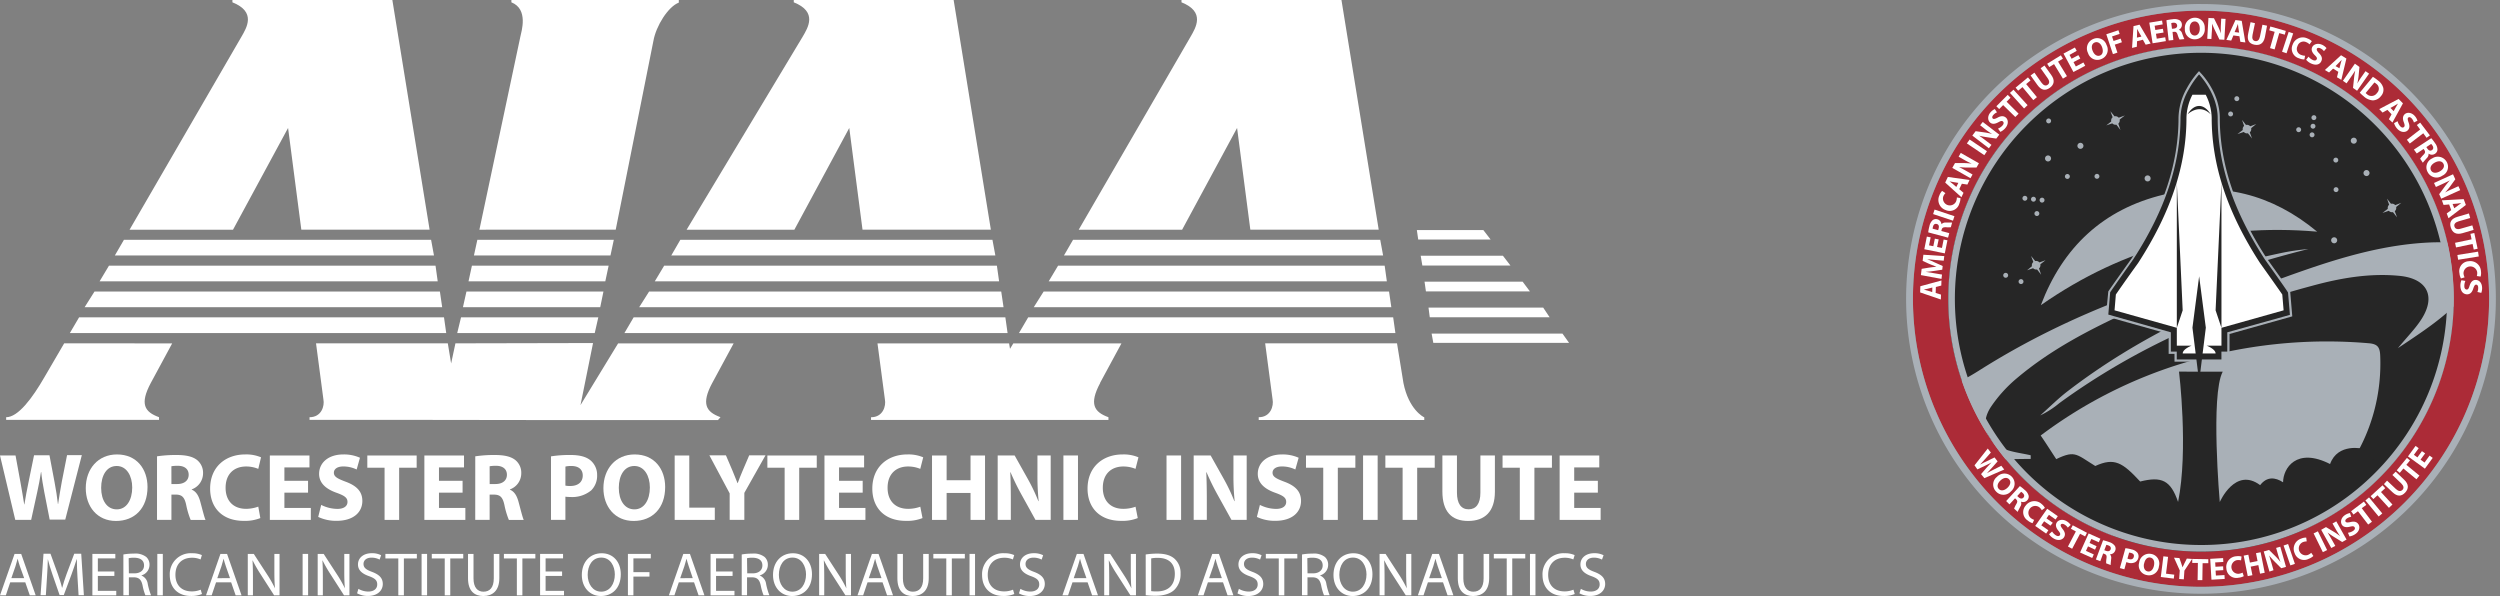 <svg id="Layer_1" data-name="Layer 1" xmlns="http://www.w3.org/2000/svg" xmlns:xlink="http://www.w3.org/1999/xlink" viewBox="0 0 755 180"><rect x="0" y="0" width="755" height="180" fill="#808080" stroke="none"/><defs><style>.cls-1{fill:none;}.cls-2{clip-path:url(#clip-path);}.cls-3{fill:#fff;}.cls-4{clip-path:url(#clip-path-3);}.cls-5{clip-path:url(#clip-path-4);}.cls-6{fill:#262626;}.cls-7{fill:#a9b0b7;}.cls-8{fill:#ac2b37;}</style><clipPath id="clip-path"><rect class="cls-1" width="484.77" height="180"/></clipPath><clipPath id="clip-path-3"><rect class="cls-1" x="574.92" y="0.08" width="180.17" height="179.83"/></clipPath><clipPath id="clip-path-4"><rect class="cls-1" x="573.63" y="-0.81" width="182.15" height="182.15"/></clipPath></defs><title>AIAA_Logo_RGB_H_Color_W-Logo</title><g id="AIAA_Logo_CLR"><g class="cls-2"><polygon class="cls-3" points="450.17 72.34 447.97 69.48 427.89 69.48 428.3 72.34 450.17 72.34"/><polygon class="cls-3" points="456.16 80.2 453.89 77.24 429.05 77.24 429.55 80.2 456.16 80.2"/><polygon class="cls-3" points="462.04 88.01 459.83 85.06 430.21 85.06 430.63 88.01 462.04 88.01"/><polygon class="cls-3" points="467.99 95.82 466.05 92.9 431.41 92.9 431.79 95.82 467.99 95.82"/><polygon class="cls-3" points="473.86 103.55 471.87 100.75 432.35 100.75 432.86 103.55 473.86 103.55"/><g class="cls-2"><path class="cls-3" d="M421.9,103.68l1.94,12c1.59,7.94,6,10.27,6.29,10.35v.8h-50V126c3.59,0,4.58-3.39,4.19-5.38l-2.24-16.93Z"/><path class="cls-3" d="M325.77,69.37l33.74-58.21c1.6-2.79,4.6-7.55-2.7-10.46V0h48.31l11.25,69.36H377.6l-4-30.72L357,69.37Z"/><polygon class="cls-3" points="417.7 77.16 416.83 72.42 324.06 72.42 321.31 77.16 417.7 77.16"/><polygon class="cls-3" points="418.83 84.97 418.17 80.23 319.54 80.23 316.7 84.97 418.83 84.97"/><polygon class="cls-3" points="420.18 92.78 419.49 88.04 315.18 88.04 312.19 92.78 420.18 92.78"/><polygon class="cls-3" points="421.41 100.59 420.74 95.84 310.51 95.84 307.72 100.59 421.41 100.59"/><path class="cls-3" d="M144.78,69.37l12.35-58.21c.35-1.71,2.53-8.38-2.69-10.46V0H205V.79c-3.19,1.19-6.87,7-7.67,11.56l-11.38,57Z"/><polygon class="cls-3" points="184.36 77.16 185.37 72.42 144.16 72.42 143.13 77.16 184.36 77.16"/><polygon class="cls-3" points="182.8 84.97 183.81 80.23 142.52 80.23 141.49 84.97 182.8 84.97"/><polygon class="cls-3" points="181.27 92.78 182.24 88.04 140.87 88.04 139.81 92.78 181.27 92.78"/><polygon class="cls-3" points="179.61 100.59 180.69 95.84 139.23 95.84 138.08 100.59 179.61 100.59"/><path class="cls-3" d="M332.22,115.64l6.46-11.94-32.66,0-1,1.65-.27-1.65H265l2.24,16.93c.39,2-.59,5.38-4.19,5.38v.8h71.7V126c-4.38-1.59-5.88-4-2.49-10.35"/><path class="cls-3" d="M207.36,69.37l35-58.21C244,8.37,247,3.61,239.72.7V0H288l11.24,69.36H260.48l-4-30.72L239.9,69.37Z"/><polygon class="cls-3" points="300.6 77.16 299.72 72.42 205.46 72.42 202.72 77.16 300.6 77.16"/><polygon class="cls-3" points="301.73 84.97 301.06 80.23 200.58 80.23 197.74 84.97 301.73 84.97"/><polygon class="cls-3" points="303.07 92.78 302.37 88.04 196.03 88.04 193.03 92.78 303.07 92.78"/><polygon class="cls-3" points="304.29 100.59 303.62 95.84 191.36 95.84 188.57 100.59 304.29 100.59"/><path class="cls-3" d="M215.11,115.64l6.45-11.94-34.89,0-11.36,18.64,3.79-18.74-41.56.09-1.3,6.08-1-6.08H95.44l2.23,16.93c.4,2-.59,5.38-4.19,5.38v.8h30.26l48.73.07h44.35l.77-.88c-4.38-1.59-5.87-4-2.49-10.35"/><path class="cls-3" d="M52,103.7l-6.45,11.94c-3.4,6.37-1.9,8.77,2.48,10.35v.8H1.86V126c3.59,0,7.87-5.67,11.65-12.25l5.87-10.06Z"/><path class="cls-3" d="M39.13,69.37,72.88,11.16C74.49,8.37,77.47,3.61,70.19.7V0h48.3l11.25,69.36H91l-4-30.72L70.37,69.37Z"/><polygon class="cls-3" points="131.06 77.16 130.19 72.42 37.43 72.42 34.68 77.16 131.06 77.16"/><polygon class="cls-3" points="132.19 84.97 131.53 80.23 32.91 80.23 30.07 84.97 132.19 84.97"/><polygon class="cls-3" points="133.54 92.78 132.85 88.04 28.54 88.04 25.55 92.78 133.54 92.78"/><polygon class="cls-3" points="134.76 100.59 134.09 95.84 23.88 95.84 21.09 100.59 134.76 100.59"/><path class="cls-3" d="M4.61,157,0,137.55H4.69l1.47,8c.43,2.31.83,4.82,1.15,6.78h.06c.32-2.11.78-4.44,1.27-6.84l1.64-8h4.66l1.55,8.2c.43,2.28.75,4.36,1,6.52h.06c.29-2.17.72-4.45,1.12-6.76l1.58-8h4.46l-5,19.46H15l-1.64-8.37c-.37-2-.69-3.78-.92-6h-.06c-.35,2.19-.66,4-1.12,6L9.41,157Z"/><path class="cls-3" d="M44.55,147.08c0,6.38-3.86,10.25-9.53,10.25s-9.12-4.36-9.12-9.9c0-5.83,3.71-10.19,9.44-10.19,6,0,9.21,4.47,9.21,9.84m-14,.26c0,3.81,1.78,6.49,4.72,6.49s4.66-2.83,4.66-6.61c0-3.49-1.67-6.49-4.69-6.49s-4.69,2.83-4.69,6.61"/><path class="cls-3" d="M47.42,137.81a38.42,38.42,0,0,1,5.84-.4c2.88,0,4.89.43,6.27,1.53A4.94,4.94,0,0,1,61.32,143a5.16,5.16,0,0,1-3.42,4.79v.09c1.35.55,2.1,1.85,2.59,3.64.6,2.19,1.21,4.73,1.58,5.49H57.58a24.5,24.5,0,0,1-1.35-4.53c-.52-2.42-1.35-3.09-3.14-3.12H51.77V157H47.42Zm4.35,8.37h1.73c2.19,0,3.48-1.1,3.48-2.8s-1.21-2.69-3.22-2.71a11,11,0,0,0-2,.14Z"/><path class="cls-3" d="M78.62,156.46a12.49,12.49,0,0,1-5,.84c-6.71,0-10.16-4.19-10.16-9.73,0-6.64,4.72-10.33,10.59-10.33a11.4,11.4,0,0,1,4.78.87L78,141.6a9.47,9.47,0,0,0-3.68-.72c-3.48,0-6.19,2.11-6.19,6.44,0,3.9,2.3,6.35,6.22,6.35A11,11,0,0,0,78,153Z"/><polygon class="cls-3" points="93.03 148.78 85.89 148.78 85.89 153.4 93.87 153.4 93.87 157.01 81.49 157.01 81.49 137.56 93.46 137.56 93.46 141.16 85.89 141.16 85.89 145.2 93.03 145.2 93.03 148.78"/><path class="cls-3" d="M97,152.48a11.16,11.16,0,0,0,4.86,1.21c2,0,3.08-.84,3.08-2.11s-.92-1.9-3.25-2.74c-3.22-1.13-5.32-2.92-5.32-5.74,0-3.32,2.76-5.86,7.34-5.86a11.83,11.83,0,0,1,5,1l-1,3.55a9.19,9.19,0,0,0-4.06-.92c-1.9,0-2.82.87-2.82,1.88,0,1.24,1.09,1.79,3.6,2.74,3.42,1.27,5,3.06,5,5.8,0,3.26-2.5,6-7.83,6a12.65,12.65,0,0,1-5.5-1.18Z"/><polygon class="cls-3" points="116.14 141.25 110.93 141.25 110.93 137.56 125.83 137.56 125.83 141.25 120.54 141.25 120.54 157.01 116.14 157.01 116.14 141.25"/><polygon class="cls-3" points="139.7 148.78 132.57 148.78 132.57 153.4 140.54 153.4 140.54 157.01 128.16 157.01 128.16 137.56 140.13 137.56 140.13 141.16 132.57 141.16 132.57 145.2 139.7 145.2 139.7 148.78"/><path class="cls-3" d="M143.53,137.81a38.42,38.42,0,0,1,5.84-.4c2.88,0,4.89.43,6.27,1.53a4.94,4.94,0,0,1,1.78,4.07A5.16,5.16,0,0,1,154,147.8v.09c1.35.55,2.1,1.85,2.59,3.64.6,2.19,1.21,4.73,1.58,5.49h-4.49a24.5,24.5,0,0,1-1.35-4.53c-.52-2.42-1.35-3.09-3.14-3.12h-1.32V157h-4.35Zm4.35,8.37h1.73c2.19,0,3.48-1.1,3.48-2.8s-1.21-2.69-3.22-2.71a11,11,0,0,0-2,.14Z"/><path class="cls-3" d="M166.4,137.82a35.77,35.77,0,0,1,5.93-.41c2.71,0,4.63.52,5.93,1.56a5.69,5.69,0,0,1,2.07,4.5,6.22,6.22,0,0,1-1.78,4.62,9,9,0,0,1-6.3,2,11,11,0,0,1-1.5-.09v7H166.4Zm4.35,8.83a6.65,6.65,0,0,0,1.47.12c2.33,0,3.77-1.18,3.77-3.18,0-1.79-1.24-2.86-3.42-2.86a7.42,7.42,0,0,0-1.81.17Z"/><path class="cls-3" d="M200.88,147.08c0,6.38-3.86,10.25-9.53,10.25s-9.12-4.36-9.12-9.9c0-5.83,3.71-10.19,9.44-10.19,6,0,9.21,4.47,9.21,9.84m-14,.26c0,3.81,1.78,6.49,4.72,6.49s4.66-2.83,4.66-6.61c0-3.49-1.67-6.49-4.69-6.49s-4.69,2.83-4.69,6.61"/><polygon class="cls-3" points="203.75 137.56 208.16 137.56 208.16 153.31 215.87 153.31 215.87 157.01 203.75 157.01 203.75 137.56"/><path class="cls-3" d="M220.36,157v-8l-6.13-11.49h5l2,4.68c.6,1.41,1,2.45,1.5,3.72h.06c.43-1.21.89-2.34,1.47-3.72l2-4.68h4.92l-6.39,11.34V157Z"/><polygon class="cls-3" points="236.96 141.25 231.75 141.25 231.75 137.56 246.66 137.56 246.66 141.25 241.36 141.25 241.36 157.01 236.96 157.01 236.96 141.25"/><polygon class="cls-3" points="260.53 148.78 253.39 148.78 253.39 153.4 261.36 153.4 261.36 157.01 248.99 157.01 248.99 137.56 260.96 137.56 260.96 141.16 253.39 141.16 253.39 145.2 260.53 145.2 260.53 148.78"/><path class="cls-3" d="M278.6,156.46a12.48,12.48,0,0,1-5,.84c-6.71,0-10.16-4.19-10.16-9.73,0-6.64,4.72-10.33,10.59-10.33a11.41,11.41,0,0,1,4.78.87l-.89,3.49a9.48,9.48,0,0,0-3.68-.72c-3.48,0-6.19,2.11-6.19,6.44,0,3.9,2.3,6.35,6.22,6.35a11,11,0,0,0,3.66-.64Z"/><polygon class="cls-3" points="285.88 137.56 285.88 145.03 293.1 145.03 293.1 137.56 297.48 137.56 297.48 157.01 293.1 157.01 293.1 148.87 285.88 148.87 285.88 157.01 281.47 157.01 281.47 137.56 285.88 137.56"/><path class="cls-3" d="M301.3,157V137.55h5.12l4,7.13a56.31,56.31,0,0,1,3.17,6.67h.09a72.49,72.49,0,0,1-.37-8.11v-5.69h4V157h-4.6l-4.15-7.5a72.23,72.23,0,0,1-3.37-6.87l-.09,0c.12,2.57.17,5.31.17,8.49V157Z"/><rect class="cls-3" x="321.15" y="137.55" width="4.4" height="19.46"/><path class="cls-3" d="M343.6,156.46a12.48,12.48,0,0,1-5,.84c-6.71,0-10.16-4.19-10.16-9.73,0-6.64,4.72-10.33,10.59-10.33a11.41,11.41,0,0,1,4.78.87l-.89,3.49a9.48,9.48,0,0,0-3.68-.72c-3.48,0-6.19,2.11-6.19,6.44,0,3.9,2.3,6.35,6.22,6.35a11,11,0,0,0,3.66-.64Z"/><rect class="cls-3" x="352.29" y="137.55" width="4.4" height="19.46"/><path class="cls-3" d="M360.49,157V137.55h5.12l4,7.13a56.31,56.31,0,0,1,3.17,6.67h.09a72.49,72.49,0,0,1-.37-8.11v-5.69h4V157h-4.6l-4.15-7.5a72.23,72.23,0,0,1-3.37-6.87l-.09,0c.12,2.57.17,5.31.17,8.49V157Z"/><path class="cls-3" d="M380.49,152.48a11.16,11.16,0,0,0,4.86,1.21c2,0,3.08-.84,3.08-2.11s-.92-1.9-3.25-2.74c-3.22-1.13-5.33-2.92-5.33-5.74,0-3.32,2.76-5.86,7.34-5.86a11.83,11.83,0,0,1,5,1l-1,3.55a9.2,9.2,0,0,0-4.06-.92c-1.9,0-2.82.87-2.82,1.88,0,1.24,1.09,1.79,3.6,2.74,3.43,1.27,5,3.06,5,5.8,0,3.26-2.5,6-7.83,6a12.65,12.65,0,0,1-5.5-1.18Z"/><polygon class="cls-3" points="399.62 141.25 394.41 141.25 394.41 137.56 409.32 137.56 409.32 141.25 404.02 141.25 404.02 157.01 399.62 157.01 399.62 141.25"/><rect class="cls-3" x="411.65" y="137.55" width="4.4" height="19.46"/><polygon class="cls-3" points="423.59 141.25 418.38 141.25 418.38 137.56 433.29 137.56 433.29 141.25 427.99 141.25 427.99 157.01 423.59 157.01 423.59 141.25"/><path class="cls-3" d="M440,137.56v11.2c0,3.35,1.27,5.05,3.51,5.05s3.57-1.62,3.57-5.05v-11.2h4.38v10.91c0,6-3,8.86-8.09,8.86-4.89,0-7.77-2.71-7.77-8.92V137.56Z"/><polygon class="cls-3" points="458.98 141.25 453.77 141.25 453.77 137.56 468.68 137.56 468.68 141.25 463.39 141.25 463.39 157.01 458.98 157.01 458.98 141.25"/><polygon class="cls-3" points="482.55 148.78 475.41 148.78 475.41 153.4 483.39 153.4 483.39 157.01 471.01 157.01 471.01 137.56 482.98 137.56 482.98 141.16 475.41 141.16 475.41 145.2 482.55 145.2 482.55 148.78"/><path class="cls-3" d="M3.09,175.86,1.76,179.8H0L4.4,167.28h2l4.38,12.52H9l-1.37-3.94ZM7.3,174.6,6,171c-.29-.82-.48-1.56-.67-2.28h0c-.19.74-.4,1.5-.65,2.27L3.43,174.6Z"/><path class="cls-3" d="M23.4,174.3c-.09-1.75-.21-3.84-.19-5.4h-.06c-.44,1.47-1,3-1.62,4.75l-2.27,6.07H18l-2.08-6c-.61-1.76-1.12-3.38-1.48-4.87h0c0,1.56-.13,3.66-.25,5.53l-.34,5.37H12.25l.89-12.52h2.11l2.19,6.05c.53,1.54,1,2.92,1.29,4.22h.06c.32-1.26.78-2.64,1.35-4.22l2.28-6.05h2.11l.8,12.52H23.73Z"/><polygon class="cls-3" points="34.54 173.93 29.55 173.93 29.55 178.44 35.11 178.44 35.11 179.8 27.9 179.8 27.9 167.28 34.83 167.28 34.83 168.63 29.55 168.63 29.55 172.59 34.54 172.59 34.54 173.93"/><path class="cls-3" d="M37.26,167.45a17.61,17.61,0,0,1,3.18-.26,5.34,5.34,0,0,1,3.71,1,3.08,3.08,0,0,1,1,2.38,3.3,3.3,0,0,1-2.42,3.19v.06a3.13,3.13,0,0,1,1.89,2.52,19.51,19.51,0,0,0,1,3.44H43.91a15.9,15.9,0,0,1-.86-3c-.38-1.73-1.07-2.38-2.57-2.43H38.92v5.42H37.26Zm1.66,5.7h1.69c1.77,0,2.89-.95,2.89-2.38,0-1.62-1.2-2.32-3-2.34a6.94,6.94,0,0,0-1.64.15Z"/><rect class="cls-3" x="47.51" y="167.28" width="1.66" height="12.52"/><path class="cls-3" d="M61,179.39a8.41,8.41,0,0,1-3.39.59c-3.62,0-6.34-2.23-6.34-6.33a6.31,6.31,0,0,1,6.7-6.57,7,7,0,0,1,3,.56l-.4,1.32a6.16,6.16,0,0,0-2.59-.52c-3,0-5,1.88-5,5.16,0,3.06,1.81,5,4.93,5a6.79,6.79,0,0,0,2.7-.52Z"/><path class="cls-3" d="M65.25,175.86l-1.33,3.94H62.21l4.36-12.52h2l4.38,12.52H71.17l-1.37-3.94Zm4.21-1.26L68.2,171c-.29-.82-.48-1.56-.67-2.28h0c-.19.74-.4,1.5-.65,2.27l-1.26,3.62Z"/><path class="cls-3" d="M74.83,179.8V167.28h1.81l4.11,6.33a35.32,35.32,0,0,1,2.3,4.07l0,0c-.15-1.67-.19-3.19-.19-5.15v-5.24h1.56V179.8H82.79l-4.07-6.35a39.48,39.48,0,0,1-2.4-4.18l-.06,0c.09,1.58.13,3.08.13,5.16v5.35Z"/><rect class="cls-3" x="91.39" y="167.28" width="1.66" height="12.52"/><path class="cls-3" d="M95.94,179.8V167.28h1.81l4.11,6.33a35.32,35.32,0,0,1,2.3,4.07l0,0c-.15-1.67-.19-3.19-.19-5.15v-5.24h1.56V179.8H103.9l-4.07-6.35a39.48,39.48,0,0,1-2.4-4.18l-.06,0c.09,1.58.13,3.08.13,5.16v5.35Z"/><path class="cls-3" d="M108.24,177.83a6,6,0,0,0,3,.82c1.69,0,2.68-.87,2.68-2.14s-.69-1.84-2.42-2.49c-2.09-.72-3.39-1.78-3.39-3.55,0-2,1.66-3.4,4.15-3.4a5.94,5.94,0,0,1,2.84.61l-.46,1.32a5.2,5.2,0,0,0-2.44-.59c-1.75,0-2.42,1-2.42,1.88,0,1.17.78,1.75,2.55,2.41,2.17.82,3.27,1.84,3.27,3.68s-1.47,3.6-4.49,3.6a6.76,6.76,0,0,1-3.27-.8Z"/><polygon class="cls-3" points="120.29 168.65 116.39 168.65 116.39 167.28 125.89 167.28 125.89 168.65 121.97 168.65 121.97 179.8 120.29 179.8 120.29 168.65"/><rect class="cls-3" x="127.32" y="167.28" width="1.66" height="12.52"/><polygon class="cls-3" points="134.31 168.65 130.4 168.65 130.4 167.28 139.9 167.28 139.9 168.65 135.98 168.65 135.98 179.8 134.31 179.8 134.31 168.65"/><path class="cls-3" d="M143,167.28v7.41c0,2.8,1.28,4,3,4,1.9,0,3.12-1.23,3.12-4v-7.41h1.68v7.3c0,3.84-2.07,5.42-4.85,5.42-2.63,0-4.61-1.47-4.61-5.35v-7.37Z"/><polygon class="cls-3" points="156.09 168.65 152.18 168.65 152.18 167.28 161.68 167.28 161.68 168.65 157.76 168.65 157.76 179.8 156.09 179.8 156.09 168.65"/><polygon class="cls-3" points="169.75 173.93 164.77 173.93 164.77 178.44 170.33 178.44 170.33 179.8 163.11 179.8 163.11 167.28 170.04 167.28 170.04 168.63 164.77 168.63 164.77 172.59 169.75 172.59 169.75 173.93"/><path class="cls-3" d="M187.48,173.41c0,4.31-2.68,6.59-6,6.59s-5.77-2.56-5.77-6.35c0-4,2.53-6.57,6-6.57s5.77,2.62,5.77,6.33m-10,.2c0,2.67,1.49,5.07,4.09,5.07s4.11-2.36,4.11-5.2c0-2.49-1.33-5.09-4.09-5.09s-4.11,2.47-4.11,5.22"/><polygon class="cls-3" points="189.63 167.28 196.54 167.28 196.54 168.63 191.29 168.63 191.29 172.79 196.14 172.79 196.14 174.13 191.29 174.13 191.29 179.79 189.63 179.79 189.63 167.28"/><path class="cls-3" d="M205,175.86l-1.33,3.94H202l4.36-12.52h2l4.38,12.52h-1.77l-1.37-3.94Zm4.21-1.26L208,171c-.29-.82-.48-1.56-.67-2.28h0c-.19.74-.4,1.5-.65,2.27l-1.26,3.62Z"/><polygon class="cls-3" points="221.24 173.93 216.25 173.93 216.25 178.44 221.81 178.44 221.81 179.8 214.59 179.8 214.59 167.28 221.52 167.28 221.52 168.63 216.25 168.63 216.25 172.59 221.24 172.59 221.24 173.93"/><path class="cls-3" d="M224,167.45a17.61,17.61,0,0,1,3.18-.26,5.34,5.34,0,0,1,3.71,1,3.08,3.08,0,0,1,1,2.38,3.3,3.3,0,0,1-2.42,3.19v.06a3.13,3.13,0,0,1,1.89,2.52,19.51,19.51,0,0,0,1,3.44H230.6a15.9,15.9,0,0,1-.86-3c-.38-1.73-1.07-2.38-2.57-2.43h-1.56v5.42H224Zm1.66,5.7h1.69c1.77,0,2.89-.95,2.89-2.38,0-1.62-1.2-2.32-3-2.34a6.94,6.94,0,0,0-1.64.15Z"/><path class="cls-3" d="M245.22,173.41c0,4.31-2.68,6.59-6,6.59s-5.77-2.56-5.77-6.35c0-4,2.53-6.57,6-6.57s5.77,2.62,5.77,6.33m-10,.2c0,2.67,1.49,5.07,4.09,5.07s4.11-2.36,4.11-5.2c0-2.49-1.33-5.09-4.09-5.09s-4.11,2.47-4.11,5.22"/><path class="cls-3" d="M247.38,179.8V167.28h1.81l4.11,6.33a35.15,35.15,0,0,1,2.3,4.07l0,0c-.15-1.67-.19-3.19-.19-5.15v-5.24H257V179.8h-1.67l-4.08-6.35a39.48,39.48,0,0,1-2.4-4.18l-.06,0c.09,1.58.13,3.08.13,5.16v5.35Z"/><path class="cls-3" d="M262,175.86l-1.33,3.94h-1.71l4.36-12.52h2l4.38,12.52H267.9l-1.37-3.94Zm4.21-1.26-1.26-3.6c-.29-.82-.48-1.56-.67-2.28h0c-.19.74-.4,1.5-.65,2.27l-1.26,3.62Z"/><path class="cls-3" d="M272.68,167.28v7.41c0,2.8,1.28,4,3,4,1.9,0,3.12-1.23,3.12-4v-7.41h1.68v7.3c0,3.84-2.08,5.42-4.86,5.42-2.63,0-4.61-1.47-4.61-5.35v-7.37Z"/><polygon class="cls-3" points="285.78 168.65 281.87 168.65 281.87 167.28 291.38 167.28 291.38 168.65 287.45 168.65 287.45 179.8 285.78 179.8 285.78 168.65"/><rect class="cls-3" x="292.8" y="167.28" width="1.66" height="12.52"/><path class="cls-3" d="M306.32,179.39a8.41,8.41,0,0,1-3.39.59c-3.62,0-6.34-2.23-6.34-6.33a6.31,6.31,0,0,1,6.7-6.57,7,7,0,0,1,3,.56l-.4,1.32a6.15,6.15,0,0,0-2.59-.52c-3,0-5,1.88-5,5.16,0,3.06,1.81,5,4.93,5a6.79,6.79,0,0,0,2.7-.52Z"/><path class="cls-3" d="M308.17,177.83a6,6,0,0,0,3,.82c1.69,0,2.68-.87,2.68-2.14s-.69-1.84-2.42-2.49c-2.09-.72-3.39-1.78-3.39-3.55,0-2,1.66-3.4,4.15-3.4a6,6,0,0,1,2.84.61l-.46,1.32a5.2,5.2,0,0,0-2.44-.59c-1.75,0-2.42,1-2.42,1.88,0,1.17.78,1.75,2.55,2.41,2.17.82,3.27,1.84,3.27,3.68S314,180,311,180a6.77,6.77,0,0,1-3.28-.8Z"/><path class="cls-3" d="M323.89,175.86l-1.33,3.94h-1.71l4.36-12.52h2l4.38,12.52h-1.77l-1.37-3.94Zm4.21-1.26-1.26-3.6c-.29-.82-.48-1.56-.67-2.28h0c-.19.74-.4,1.5-.65,2.27l-1.26,3.62Z"/><path class="cls-3" d="M333.47,179.8V167.28h1.81l4.11,6.33a35.3,35.3,0,0,1,2.3,4.07l0,0c-.15-1.67-.19-3.19-.19-5.15v-5.24h1.56V179.8h-1.67l-4.08-6.35a39.67,39.67,0,0,1-2.4-4.18l-.06,0c.09,1.58.13,3.08.13,5.16v5.35Z"/><path class="cls-3" d="M346,167.45a24.21,24.21,0,0,1,3.52-.26c2.38,0,4.07.54,5.2,1.56a5.7,5.7,0,0,1,1.81,4.49,6.53,6.53,0,0,1-1.85,4.87c-1.2,1.17-3.18,1.8-5.67,1.8a27.47,27.47,0,0,1-3-.15Zm1.66,11.07a10.75,10.75,0,0,0,1.68.09c3.54,0,5.46-1.93,5.46-5.31,0-3-1.69-4.83-5.2-4.83a9.57,9.57,0,0,0-1.94.17Z"/><path class="cls-3" d="M364.79,175.86l-1.33,3.94h-1.71l4.36-12.52h2l4.38,12.52h-1.77l-1.37-3.94ZM369,174.6l-1.26-3.6c-.29-.82-.48-1.56-.67-2.28h0c-.19.74-.4,1.5-.65,2.27l-1.26,3.62Z"/><path class="cls-3" d="M374.14,177.83a6,6,0,0,0,3,.82c1.69,0,2.68-.87,2.68-2.14s-.69-1.84-2.42-2.49c-2.09-.72-3.39-1.78-3.39-3.55,0-2,1.66-3.4,4.15-3.4a6,6,0,0,1,2.84.61l-.46,1.32a5.2,5.2,0,0,0-2.44-.59c-1.75,0-2.42,1-2.42,1.88,0,1.17.78,1.75,2.55,2.41,2.17.82,3.27,1.84,3.27,3.68S380,180,377,180a6.77,6.77,0,0,1-3.28-.8Z"/><polygon class="cls-3" points="386.19 168.65 382.28 168.65 382.28 167.28 391.79 167.28 391.79 168.65 387.86 168.65 387.86 179.8 386.19 179.8 386.19 168.65"/><path class="cls-3" d="M393.21,167.45a17.61,17.61,0,0,1,3.18-.26,5.34,5.34,0,0,1,3.71,1,3.09,3.09,0,0,1,1,2.38,3.3,3.3,0,0,1-2.42,3.19v.06a3.13,3.13,0,0,1,1.88,2.52,19.58,19.58,0,0,0,1,3.44h-1.71a16,16,0,0,1-.86-3c-.38-1.73-1.07-2.38-2.57-2.43h-1.56v5.42h-1.66Zm1.66,5.7h1.69c1.77,0,2.89-.95,2.89-2.38,0-1.62-1.2-2.32-3-2.34a6.94,6.94,0,0,0-1.64.15Z"/><path class="cls-3" d="M414.48,173.41c0,4.31-2.68,6.59-6,6.59s-5.77-2.56-5.77-6.35c0-4,2.53-6.57,6-6.57s5.77,2.62,5.77,6.33m-10,.2c0,2.67,1.48,5.07,4.09,5.07s4.11-2.36,4.11-5.2c0-2.49-1.33-5.09-4.09-5.09s-4.11,2.47-4.11,5.22"/><path class="cls-3" d="M416.63,179.8V167.28h1.81l4.11,6.33a35.3,35.3,0,0,1,2.3,4.07l0,0c-.15-1.67-.19-3.19-.19-5.15v-5.24h1.56V179.8h-1.67l-4.08-6.35a39.67,39.67,0,0,1-2.4-4.18l-.06,0c.09,1.58.13,3.08.13,5.16v5.35Z"/><path class="cls-3" d="M431.23,175.86l-1.33,3.94h-1.71l4.36-12.52h2l4.38,12.52h-1.77l-1.37-3.94Zm4.21-1.26-1.26-3.6c-.29-.82-.48-1.56-.67-2.28h0c-.19.74-.4,1.5-.65,2.27l-1.26,3.62Z"/><path class="cls-3" d="M441.93,167.28v7.41c0,2.8,1.28,4,3,4,1.9,0,3.12-1.23,3.12-4v-7.41h1.68v7.3c0,3.84-2.08,5.42-4.86,5.42-2.63,0-4.61-1.47-4.61-5.35v-7.37Z"/><polygon class="cls-3" points="455.03 168.65 451.13 168.65 451.13 167.28 460.63 167.28 460.63 168.65 456.7 168.65 456.7 179.8 455.03 179.8 455.03 168.65"/><rect class="cls-3" x="462.05" y="167.28" width="1.66" height="12.52"/><path class="cls-3" d="M475.57,179.39a8.41,8.41,0,0,1-3.39.59c-3.62,0-6.34-2.23-6.34-6.33a6.31,6.31,0,0,1,6.7-6.57,7,7,0,0,1,3,.56l-.4,1.32a6.15,6.15,0,0,0-2.59-.52c-3,0-5,1.88-5,5.16,0,3.06,1.81,5,4.93,5a6.79,6.79,0,0,0,2.7-.52Z"/><path class="cls-3" d="M477.42,177.83a6,6,0,0,0,3,.82c1.69,0,2.68-.87,2.68-2.14s-.69-1.84-2.42-2.49c-2.09-.72-3.39-1.78-3.39-3.55,0-2,1.66-3.4,4.15-3.4a6,6,0,0,1,2.84.61L483.8,169a5.2,5.2,0,0,0-2.44-.59c-1.75,0-2.42,1-2.42,1.88,0,1.17.78,1.75,2.55,2.41,2.17.82,3.27,1.84,3.27,3.68s-1.47,3.6-4.49,3.6a6.77,6.77,0,0,1-3.28-.8Z"/></g></g></g><g id="AIAA_Seal" data-name="AIAA Seal"><g class="cls-4"><g class="cls-5"><path class="cls-6" d="M741,90.27a76.33,76.33,0,1,1-76.33-76.33A76.33,76.33,0,0,1,741,90.27"/><path class="cls-7" d="M584.39,123.73c3.87-7.62,6.28-7.39,13.24-11.8,28-17.74,58.78-28.55,91-35.46a70,70,0,0,1,8.53-1.27,315.82,315.82,0,0,0-53.89,18.71c-12.1,5.54-23.91,11.64-34.15,20.29a41.71,41.71,0,0,0-7.85,8.66c-3.6,5.44-1.32,11.05,5,13.08,2.26.73,4.65,1,7,1.55q0,.56,0,1.11c-7.78,0-12.65.43-20.41.11"/><path class="cls-7" d="M749.17,81.79c-5.3,10.51-14.79,16.52-25,23.35,2.86-3.48,5.33-5.94,7.15-8.81,4.37-6.88,1.67-12.12-6.47-13-9.09-.93-18,.63-26.66,3-27.48,7.33-53.17,18.59-76.26,35.41a27.45,27.45,0,0,1-5.78,3.72c2.76-2.45,5.37-5.08,8.29-7.32,21.31-16.38,45.41-27.41,70.59-36.21,12.78-4.47,25.8-8.23,39.49-8.73a57.91,57.91,0,0,1,6.45.16c3.42.26,6.35,1.49,8.19,4.61Z"/><path class="cls-7" d="M616.29,131.52a139,139,0,0,1,43.5-22,147.3,147.3,0,0,1,55.58-5.86c2.61.23,3.34,1.14,3.45,3.66,1,22.81-12,43.86-32.37,52.15-21.33,8.7-44.83,3.56-60.05-13.53-3.8-4.27-6.64-9.4-10.11-14.41"/><path class="cls-7" d="M616.34,92.15c6.62-17.52,18.87-29,37.14-33.39,17.18-4.11,32.67-.11,46.3,11.2-30.51-2.62-58.25,4.63-83.44,22.2"/><path class="cls-7" d="M619.34,36.17a.74.74,0,1,1-1-.3.74.74,0,0,1,1,.3"/><path class="cls-7" d="M629.09,43.61a.91.91,0,1,1-1.23-.37.91.91,0,0,1,1.23.37"/><path class="cls-7" d="M649.38,53.45a.91.91,0,1,1-1.23-.37.91.91,0,0,1,1.23.37"/><path class="cls-7" d="M625,52.94a.74.74,0,1,1-1-.3.74.74,0,0,1,1,.3"/><path class="cls-7" d="M633.93,52.9a.74.74,0,1,1-1-.3.74.74,0,0,1,1,.3"/><path class="cls-7" d="M619.31,47.42a.91.91,0,1,1-1.23-.37.91.91,0,0,1,1.23.37"/><path class="cls-7" d="M612.17,59.53a.74.74,0,1,1-1-.3.74.74,0,0,1,1,.3"/><path class="cls-7" d="M614.76,59.81a.74.74,0,1,1-1-.3.74.74,0,0,1,1,.3"/><path class="cls-7" d="M617.35,60.09a.74.74,0,1,1-1-.3.74.74,0,0,1,1,.3"/><path class="cls-7" d="M615.79,64.14a.74.74,0,1,1-1-.3.74.74,0,0,1,1,.3"/><path class="cls-7" d="M606.37,82.79a.74.74,0,1,1-1-.3.74.74,0,0,1,1,.3"/><path class="cls-7" d="M611,84.69a.74.74,0,1,1-1-.3.74.74,0,0,1,1,.3"/><path class="cls-7" d="M637.6,36.68a1.29,1.29,0,0,1,.42-1.27l-.69-1.83,1.26,1.55a1.3,1.3,0,0,1,1.26.42l1.86-.68-1.58,1.24a1.3,1.3,0,0,1-.4,1.24l.65,1.91-1.24-1.61a1.3,1.3,0,0,1-1.23-.4l-1.81.62Z"/><path class="cls-7" d="M613.65,80.39a1.29,1.29,0,0,1,.42-1.27l-.69-1.83,1.26,1.55a1.3,1.3,0,0,1,1.26.42l1.86-.68-1.58,1.24a1.29,1.29,0,0,1-.4,1.24l.65,1.92-1.24-1.61A1.3,1.3,0,0,1,614,81l-1.82.62Z"/><path class="cls-7" d="M715.12,53.06a.91.91,0,1,1,.37-1.23.91.91,0,0,1-.37,1.23"/><path class="cls-7" d="M705.35,73.37a.91.91,0,1,1,.37-1.23.91.91,0,0,1-.37,1.23"/><path class="cls-7" d="M705.77,49a.74.74,0,1,1,.3-1,.74.74,0,0,1-.3,1"/><path class="cls-7" d="M705.84,57.92a.74.74,0,1,1,.3-1,.74.74,0,0,1-.3,1"/><path class="cls-7" d="M711.28,43.29a.91.91,0,1,1,.37-1.23.91.91,0,0,1-.37,1.23"/><path class="cls-7" d="M699.15,36.18a.74.74,0,1,1,.3-1,.74.74,0,0,1-.3,1"/><path class="cls-7" d="M698.88,38.77a.74.74,0,1,1,.3-1,.74.74,0,0,1-.3,1"/><path class="cls-7" d="M698.6,41.37a.74.74,0,1,1,.3-1,.74.74,0,0,1-.3,1"/><path class="cls-7" d="M694.55,39.82a.74.74,0,1,1,.3-1,.74.74,0,0,1-.3,1"/><path class="cls-7" d="M675.87,30.45a.74.74,0,1,1,.3-1,.74.74,0,0,1-.3,1"/><path class="cls-7" d="M674,35.07a.74.74,0,1,1,.3-1,.74.74,0,0,1-.3,1"/><path class="cls-7" d="M722.08,61.54a1.29,1.29,0,0,1,1.27.41l1.83-.69-1.54,1.26a1.3,1.3,0,0,1-.42,1.26l.69,1.86-1.25-1.58a1.3,1.3,0,0,1-1.24-.4l-1.91.65,1.61-1.25a1.3,1.3,0,0,1,.4-1.23L720.88,60Z"/><path class="cls-7" d="M678.29,37.73a1.29,1.29,0,0,1,1.27.41l1.83-.69-1.54,1.26a1.3,1.3,0,0,1-.42,1.26l.69,1.86-1.25-1.58a1.29,1.29,0,0,1-1.24-.4l-1.92.65,1.61-1.25a1.3,1.3,0,0,1,.4-1.23l-.63-1.81Z"/><path class="cls-6" d="M658.06,112.23s2.9,23.61-.28,39.36c-2.25-6.55-4.93-7.8-11.45-6.17-5.3-5.71-7.75-7.34-13.56-4.69-6.22-3.87-6.12-4.89-12.95-1.53-2.45-2.75-4.08-2.85-5.4-2.75s0,5.81,0,5.81,28.32,26.68,39,27.19,33.46-3.29,37.94-5.84,24.87-22.78,25.48-25-3.16-3.07-3.16-3.07-7.65-1.93-10,4.6c-10.19-5.2-14.19,1.33-14.19,5.51-2.38-1.54-4.88-1.8-6.93.86-7.54-5.62-12.19,5.11-12.19,5.11s-2.84-32.37.89-39.37"/><path class="cls-8" d="M664.71,3.22a87,87,0,1,0,87,87,87,87,0,0,0-87-87m0,163.37A76.33,76.33,0,1,1,741,90.27a76.33,76.33,0,0,1-76.33,76.33"/><path class="cls-7" d="M664.71,3.22a87,87,0,1,1-87,87,87,87,0,0,1,87-87m0,163.37a76.33,76.33,0,1,0-76.33-76.33,76.33,76.33,0,0,0,76.33,76.33m0-165.38a89.05,89.05,0,0,0-63,152A89.05,89.05,0,1,0,727.68,27.3a88.47,88.47,0,0,0-63-26.08m0,163.37A74.32,74.32,0,0,1,612.15,37.71,74.32,74.32,0,1,1,717.26,142.82a73.84,73.84,0,0,1-52.55,21.77"/><path class="cls-6" d="M691.32,88.2s-1.18-1.77-7.09-10C671.22,58.06,670,43.29,670,35.61S664.14,22,664.13,22l.13-.21,0,0-.11.12-.17.19a26.7,26.7,0,0,0-3.29,4.74,18.69,18.69,0,0,0-2.45,8.78c0,7.68-1.18,22.46-14.18,42.55-5.91,8.27-7.09,10-7.09,10l-.59,7.09,18.91,5.32v5.91H657v2.36h14.18v-2.36H673v-5.91l18.91-5.32Z"/><path class="cls-7" d="M691.64,88.09l0-.07s-1.25-1.87-7.09-10C675,63.28,670.38,49.42,670.38,35.61c0-6.49-4-11.64-5.5-13.28l-.21-.22-.57-.63h0l-.37.41a26.92,26.92,0,0,0-3.33,4.8,18.79,18.79,0,0,0-2.49,8.94c0,13.82-4.62,27.67-14.12,42.36-5.85,8.18-7.09,10-7.1,10.06l0,.07L636,95.54l18.93,5.32v6h1.77v2.36h14.85v-2.36h1.77v-6L692,95.62l.27-.08Zm-19,12.27v5.83h-1.77v2.36H657.38v-2.36H655.6v-5.83L636.71,95l.56-6.73c.27-.4,1.81-2.65,7-10,9.58-14.81,14.24-28.78,14.24-42.73A18.14,18.14,0,0,1,661,27a26.36,26.36,0,0,1,3.12-4.53c1,1.09,5.62,6.48,5.62,13.15,0,13.95,4.66,27.93,14.25,42.74,5.22,7.31,6.77,9.56,7,10l.56,6.73Z"/><path class="cls-3" d="M689.25,88.94c-.64-.93-2.43-3.5-6.75-9.55l-.05-.08c-9.77-15.11-14.52-29.4-14.52-43.71a15.89,15.89,0,0,0-1.81-7h-4a15.89,15.89,0,0,0-1.81,7c0,14.31-4.75,28.6-14.52,43.71l-.05.08c-4.32,6-6.11,8.62-6.75,9.55l-.4,4.78L657.4,99V55.13l1.77,38.59L657.4,99v5.39h4.46s-2.68,1-2.68,2.36h9.93c0-1.34-2.69-2.36-2.69-2.36h4.46V99l-1.77-5.28,1.77-38.59V99l18.77-5.28ZM660.67,34.49S662,32,664.14,32s3.47,2.52,3.47,2.52c-3.47-3.47-6.94,0-6.94,0"/><polygon class="cls-6" points="664.14 83.44 662.12 98.96 664.14 115.22 666.16 98.96 664.14 83.44"/></g><path class="cls-3" d="M596.3,140.53l4-5.07.94,1.2-1.76,2c-.5.57-1.06,1.18-1.5,1.65h0c.6-.34,1.29-.69,2-1l2.37-1.17.93,1.2-1.78,2c-.5.57-1,1.06-1.46,1.57v0c.61-.36,1.28-.7,2-1.06l2.35-1.19.89,1.14-6,2.61-1-1.22,1.81-2.1c.43-.49.83-.93,1.35-1.44h0c-.63.35-1.17.64-1.76.91l-2.51,1.2Z"/><path class="cls-3" d="M607.32,148.38a3,3,0,0,1-4.55,0,2.94,2.94,0,0,1,.31-4.37,3.06,3.06,0,0,1,4.52,0A3,3,0,0,1,607.32,148.38Zm-3.19-3.27c-.9.85-1.14,1.87-.48,2.56s1.71.48,2.6-.36,1.16-1.84.49-2.56S605,144.28,604.13,145.12Z"/><path class="cls-3" d="M610,146.8a12.49,12.49,0,0,1,1.49,1.19,3.22,3.22,0,0,1,1.17,1.75,1.6,1.6,0,0,1-.46,1.37,1.67,1.67,0,0,1-1.87.39l0,0a1.59,1.59,0,0,1-.17,1.44c-.34.66-.75,1.4-.82,1.66l-1.08-1a7.8,7.8,0,0,1,.67-1.38c.41-.69.35-1-.07-1.44l-.32-.29-1.68,1.83-1-1Zm-.79,3,.41.38c.53.48,1.08.5,1.45.1s.3-.91-.18-1.36a3.43,3.43,0,0,0-.51-.4Z"/><path class="cls-3" d="M613.82,158a4.08,4.08,0,0,1-1.44-.8,3,3,0,0,1-.61-4.53,3.22,3.22,0,0,1,4.79-.47,3.71,3.71,0,0,1,1,1.19l-.94.7a3.08,3.08,0,0,0-.79-.93,2.08,2.08,0,0,0-2.58,3.25,3.57,3.57,0,0,0,1.06.58Z"/><path class="cls-3" d="M619.24,158.75l-1.91-1.33-.86,1.23,2.13,1.49-.67,1-3.3-2.31,3.62-5.18,3.2,2.23-.67,1-2-1.41-.75,1.08,1.91,1.33Z"/><path class="cls-3" d="M619.73,160.51a3.64,3.64,0,0,0,1.15,1.16c.56.34,1,.29,1.21-.06s.07-.68-.44-1.31c-.71-.86-1-1.71-.51-2.5s1.76-1.15,3-.38a3.86,3.86,0,0,1,1.21,1.11l-.87.82a3,3,0,0,0-1-.94c-.53-.32-.93-.24-1.1,0s0,.68.54,1.37c.74.93.88,1.7.42,2.46s-1.72,1.25-3.2.34a4.12,4.12,0,0,1-1.33-1.26Z"/><path class="cls-3" d="M626.91,160.49l-1.5-.79.56-1.06,4.29,2.26L629.7,162l-1.52-.8-2.39,4.52-1.27-.67Z"/><path class="cls-3" d="M632.7,166l-2.12-1-.62,1.37,2.37,1.07-.48,1.07-3.67-1.65,2.59-5.76,3.55,1.6-.48,1.07-2.25-1-.54,1.2,2.12,1Z"/><path class="cls-3" d="M635.13,163.16a12.49,12.49,0,0,1,1.83.54,3.22,3.22,0,0,1,1.74,1.18,1.61,1.61,0,0,1,.08,1.44,1.67,1.67,0,0,1-1.59,1.07v0a1.59,1.59,0,0,1,.38,1.4c-.07.74-.17,1.58-.14,1.85l-1.37-.51a7.94,7.94,0,0,1,.1-1.53c.12-.8-.06-1.09-.6-1.31l-.4-.15-.87,2.33-1.33-.5Zm.37,3,.53.2c.67.25,1.19.06,1.38-.45s-.06-1-.67-1.19a3.51,3.51,0,0,0-.62-.18Z"/><path class="cls-3" d="M641.88,165.55a11.92,11.92,0,0,1,1.9.38,3,3,0,0,1,1.73,1,1.85,1.85,0,0,1,.26,1.59,2,2,0,0,1-1,1.29,2.93,2.93,0,0,1-2.15.1,3.69,3.69,0,0,1-.46-.16l-.6,2.18-1.36-.37Zm.61,3.14a2.19,2.19,0,0,0,.45.16c.73.2,1.29,0,1.46-.67s-.15-1-.83-1.19a2.45,2.45,0,0,0-.58-.1Z"/><path class="cls-3" d="M652,171a3,3,0,0,1-3.68,2.67,2.94,2.94,0,0,1-2.3-3.72,3.06,3.06,0,0,1,3.65-2.66A2.94,2.94,0,0,1,652,171Zm-4.5-.79c-.24,1.21.17,2.18,1.11,2.36s1.67-.61,1.9-1.82-.13-2.17-1.1-2.36S647.77,169,647.54,170.18Z"/><path class="cls-3" d="M653.34,168l1.42.17-.62,5.08,2.49.3-.15,1.19-3.92-.48Z"/><path class="cls-3" d="M658.11,174.86l.18-2.58-1.74-3.86,1.63.11.54,1.56c.17.47.27.82.4,1.24h0c.17-.38.34-.74.56-1.17l.74-1.47,1.6.11-2.33,3.53-.18,2.63Z"/><path class="cls-3" d="M663.76,170l-1.7,0,0-1.2,4.85.08,0,1.2-1.72,0-.08,5.12-1.43,0Z"/><path class="cls-3" d="M671.43,172.19l-2.32.13.09,1.5,2.59-.15.07,1.17-4,.23-.37-6.3,3.89-.23.07,1.17-2.46.14.08,1.31,2.32-.13Z"/><path class="cls-3" d="M677.62,174a4.09,4.09,0,0,1-1.58.47,3,3,0,0,1-3.67-2.73,3.22,3.22,0,0,1,3-3.75,3.73,3.73,0,0,1,1.58.09l-.15,1.16a3.08,3.08,0,0,0-1.22-.08,2.08,2.08,0,0,0,.52,4.12,3.52,3.52,0,0,0,1.16-.35Z"/><path class="cls-3" d="M679,167.52l.47,2.38,2.31-.46-.47-2.38,1.4-.28,1.23,6.19-1.4.28-.52-2.59-2.31.46.52,2.59-1.41.28-1.23-6.19Z"/><path class="cls-3" d="M685.37,172.62l-1.72-6.08,1.6-.46,1.89,1.87a18.38,18.38,0,0,1,1.58,1.8h0a23.13,23.13,0,0,1-.83-2.5l-.5-1.78,1.26-.36,1.72,6.08-1.44.41-2-2a23.5,23.5,0,0,1-1.66-1.85l0,0c.26.79.52,1.64.81,2.63l.52,1.83Z"/><path class="cls-3" d="M691,164.28l2.06,6-1.36.47-2.06-6Z"/><path class="cls-3" d="M698.64,167.9a4.1,4.1,0,0,1-1.4.86,3,3,0,0,1-4.25-1.69,3.22,3.22,0,0,1,1.94-4.4,3.76,3.76,0,0,1,1.55-.32l.15,1.16a3.09,3.09,0,0,0-1.2.23,2.08,2.08,0,0,0,1.56,3.85,3.6,3.6,0,0,0,1-.64Z"/><path class="cls-3" d="M700,160.45l2.79,5.67-1.29.63-2.79-5.67Z"/><path class="cls-3" d="M704.05,165.5,701,160l1.45-.82,2.28,1.37a18.49,18.49,0,0,1,2,1.38h0a23.37,23.37,0,0,1-1.4-2.23l-.91-1.61,1.14-.64,3.1,5.5-1.31.74-2.37-1.46a23.45,23.45,0,0,1-2.05-1.41l0,0c.44.71.89,1.47,1.4,2.37l.93,1.66Z"/><path class="cls-3" d="M709.08,160.89a3.65,3.65,0,0,0,1.54-.55c.55-.36.69-.78.46-1.12s-.59-.35-1.37-.16c-1.08.27-2,.17-2.47-.6s-.3-2.08.94-2.9a3.88,3.88,0,0,1,1.52-.62l.37,1.14a3,3,0,0,0-1.27.48c-.52.34-.61.74-.43,1s.62.29,1.47.1c1.16-.27,1.91-.08,2.41.67s.4,2.08-1,3a4.16,4.16,0,0,1-1.71.67Z"/><path class="cls-3" d="M712.1,154.39l-1.35,1-.72-1,3.87-2.92.72,1-1.37,1,3.08,4.08-1.14.86Z"/><path class="cls-3" d="M715.45,150.21l4,4.85-1.1.92-4-4.85Z"/><path class="cls-3" d="M718,149.58l-1.25,1.14-.81-.88,3.58-3.28.81.88-1.27,1.16,3.46,3.77-1.06,1Z"/><path class="cls-3" d="M720.89,145.15l2.64,2.5c.79.75,1.47.83,2,.3s.42-1.2-.39-2l-2.64-2.5,1-1,2.57,2.44c1.41,1.34,1.41,2.69.27,3.89s-2.38,1.23-3.84-.16l-2.55-2.42Z"/><path class="cls-3" d="M725.82,141.49l-1.08,1.31-.93-.76,3.08-3.75.93.76-1.1,1.33,3.95,3.25-.91,1.11Z"/><path class="cls-3" d="M732.39,136.92,731,138.81l1.21.88,1.52-2.1.95.69-2.36,3.26-5.11-3.71,2.29-3.16.95.69-1.45,2,1.06.77,1.36-1.88Z"/><path class="cls-3" d="M584.57,88.47l1.61.5-.05,1.48-6.25-2.14.06-1.87,6.38-1.74-.05,1.54-1.64.43Zm-1-1.64-1.35.35c-.38.1-.85.2-1.23.28v0c.37.11.84.22,1.21.33l1.33.42Z"/><path class="cls-3" d="M584.58,78.53c-.76-.06-1.67-.14-2.58-.25v0c.78.29,1.64.66,2.34,1l2.35,1.06-.13,1.11-2.51.38c-.76.12-1.68.22-2.51.27v0c.84.14,1.81.28,2.58.42l2.37.4-.16,1.31-6.22-1.15.23-1.89,2.17-.36c.75-.11,1.55-.21,2.31-.26v0c-.7-.26-1.51-.58-2.18-.87l-2-.92.22-1.85,6.31.41L587,78.73Z"/><path class="cls-3" d="M585.48,72.3,585,74.58l1.47.3.51-2.54,1.15.23-.8,3.95-6.19-1.25.77-3.82,1.15.23-.49,2.42,1.29.26.46-2.28Z"/><path class="cls-3" d="M582.32,70.17a12.6,12.6,0,0,1,.37-1.87,3.23,3.23,0,0,1,1-1.84,1.6,1.6,0,0,1,1.43-.22,1.68,1.68,0,0,1,1.21,1.48h0a1.59,1.59,0,0,1,1.36-.51c.74,0,1.59,0,1.85,0l-.38,1.41a7.83,7.83,0,0,1-1.53,0c-.8,0-1.08.16-1.24.72l-.11.42,2.4.65-.37,1.37Zm3-.66.15-.54c.19-.69,0-1.19-.58-1.33s-.94.15-1.12.78a3.48,3.48,0,0,0-.12.64Z"/><path class="cls-3" d="M584.24,63.29l6,2-.44,1.36-6-2Z"/><path class="cls-3" d="M592.06,59.83a4.05,4.05,0,0,1-.33,1.61,3,3,0,0,1-4.13,2A3.22,3.22,0,0,1,585.7,59a3.75,3.75,0,0,1,.82-1.35l1,.68a3.06,3.06,0,0,0-.65,1,2.08,2.08,0,0,0,3.88,1.48,3.58,3.58,0,0,0,.23-1.19Z"/><path class="cls-3" d="M591.7,57.13l1.28,1.1-.63,1.34-4.9-4.43.8-1.7,6.55.91-.65,1.39-1.67-.25Zm-.28-1.9L590,55c-.39-.06-.86-.16-1.24-.23v0c.3.24.69.53,1,.78l1.05.91Z"/><path class="cls-3" d="M595.08,53.82l-5.49-3.12.82-1.45h2.66a18.42,18.42,0,0,1,2.39.17v0a23.51,23.51,0,0,1-2.35-1.19l-1.61-.91.65-1.14,5.49,3.12-.74,1.3-2.78,0a23.49,23.49,0,0,1-2.48-.15v0c.74.38,1.53.8,2.42,1.31l1.65.94Z"/><path class="cls-3" d="M594.83,42.13l5.23,3.54-.8,1.19L594,43.32Z"/><path class="cls-3" d="M600.64,44.78l-5-3.83,1-1.33,2.63.36a18.39,18.39,0,0,1,2.35.49l0,0a23.54,23.54,0,0,1-2.17-1.5L598,37.83l.79-1,5,3.83-.91,1.19-2.75-.4a23.23,23.23,0,0,1-2.44-.48v0c.69.48,1.41,1,2.22,1.63l1.51,1.15Z"/><path class="cls-3" d="M603.4,38.84a3.66,3.66,0,0,0,1.34-.93c.43-.49.46-.93.15-1.21s-.66-.18-1.37.21c-1,.55-1.86.68-2.54.07s-.83-1.93.15-3.05a3.88,3.88,0,0,1,1.3-1l.66,1a3,3,0,0,0-1.1.79c-.41.46-.4.88-.15,1.09s.67.12,1.44-.29c1-.56,1.83-.57,2.5,0s.93,1.91-.21,3.21a4.13,4.13,0,0,1-1.47,1.09Z"/><path class="cls-3" d="M604.95,31.74l-1.2,1.2-.85-.85,3.43-3.44.85.85L606,30.72l3.62,3.61-1,1Z"/><path class="cls-3" d="M608.07,27.09l4.26,4.67-1.06,1L607,28.06Z"/><path class="cls-3" d="M610.79,26.31l-1.31,1.08-.77-.92,3.74-3.1.77.92-1.33,1.1,3.26,3.94-1.1.91Z"/><path class="cls-3" d="M614.39,21.94l2.12,3c.63.88,1.29,1.09,1.88.67s.64-1.1,0-2l-2.12-3,1.16-.83,2.06,2.88c1.14,1.58.88,2.91-.46,3.87s-2.57.76-3.74-.88l-2.05-2.86Z"/><path class="cls-3" d="M620.32,19.36l-1.44.89-.63-1,4.13-2.54.63,1-1.47.9L624.22,23l-1.22.75Z"/><path class="cls-3" d="M628.25,17.67l-2.05,1.09.7,1.32,2.29-1.22.55,1-3.56,1.89-3-5.57,3.44-1.83.55,1L625,16.58l.62,1.16,2.05-1.09Z"/><path class="cls-3" d="M636.17,13.58a3,3,0,0,1-1.59,4.26,2.94,2.94,0,0,1-4-1.83,3.06,3.06,0,0,1,1.57-4.23A2.94,2.94,0,0,1,636.17,13.58ZM632,15.4c.47,1.14,1.35,1.72,2.23,1.36s1-1.43.58-2.56-1.31-1.74-2.22-1.36S631.51,14.27,632,15.4Z"/><path class="cls-3" d="M636.1,10.35l3.66-1.22.37,1.11-2.3.77.46,1.37,2.15-.72.37,1.1-2.15.72.8,2.41-1.36.45Z"/><path class="cls-3" d="M645.39,12.45l-.07,1.68-1.44.34.44-6.59,1.82-.43,3.35,5.7-1.5.35L647.15,12Zm1.32-1.4L646,9.83c-.2-.34-.41-.77-.59-1.11h0c0,.39,0,.87,0,1.25l-.06,1.39Z"/><path class="cls-3" d="M653.39,9.83l-2.29.37.24,1.48,2.56-.42.19,1.16-4,.65-1-6.23,3.85-.63.19,1.16-2.43.4.21,1.29,2.29-.37Z"/><path class="cls-3" d="M654.26,6.12a12.47,12.47,0,0,1,1.88-.31,3.23,3.23,0,0,1,2.08.3,1.6,1.6,0,0,1,.71,1.26A1.68,1.68,0,0,1,658,9V9a1.6,1.6,0,0,1,1,1.09c.26.69.54,1.49.68,1.72l-1.45.14a7.78,7.78,0,0,1-.58-1.42c-.24-.77-.54-1-1.11-.91l-.43,0,.24,2.47-1.41.14Zm1.67,2.57.56-.05c.71-.07,1.09-.46,1-1s-.48-.83-1.13-.78a3.6,3.6,0,0,0-.64.11Z"/><path class="cls-3" d="M665.83,8.47a3,3,0,0,1-3,3.4,2.94,2.94,0,0,1-3-3.14,3.06,3.06,0,0,1,3-3.38A2.94,2.94,0,0,1,665.83,8.47Zm-4.56.19c0,1.24.63,2.09,1.59,2.07s1.5-1,1.47-2.18-.59-2.1-1.58-2.07S661.25,7.43,661.27,8.66Z"/><path class="cls-3" d="M666.59,11.72l.36-6.3,1.67.09,1.18,2.38a17.92,17.92,0,0,1,.91,2.22h0a23.72,23.72,0,0,1,0-2.63l.1-1.84,1.31.07-.36,6.3-1.5-.08-1.21-2.51a23.44,23.44,0,0,1-1-2.29h0c0,.83,0,1.72-.1,2.75l-.11,1.9Z"/><path class="cls-3" d="M674.49,10.7l-.66,1.55-1.47-.2,2.75-6L677,6.3l1.1,6.52-1.52-.2-.27-1.67Zm1.73-.85L676,8.48c-.06-.39-.11-.87-.15-1.25h0c-.14.36-.3.82-.45,1.17l-.55,1.28Z"/><path class="cls-3" d="M681,7l-.74,3.56c-.22,1.06.07,1.69.78,1.84s1.24-.28,1.47-1.37l.74-3.56,1.4.29L684,11.22c-.4,1.91-1.55,2.61-3.17,2.28s-2.29-1.38-1.88-3.35l.72-3.45Z"/><path class="cls-3" d="M686.95,9.61l-1.63-.46L685.64,8l4.67,1.33L690,10.47,688.33,10l-1.4,4.92-1.38-.39Z"/><path class="cls-3" d="M692.54,10.09l-2,6-1.36-.46,2-6Z"/><path class="cls-3" d="M695.92,17.95a4.08,4.08,0,0,1-1.61-.34,3,3,0,0,1-1.92-4.15,3.22,3.22,0,0,1,4.44-1.85,3.72,3.72,0,0,1,1.34.83l-.69.95a3.08,3.08,0,0,0-1-.66,1.9,1.9,0,0,0-2.64,1.2,1.89,1.89,0,0,0,1.12,2.66,3.54,3.54,0,0,0,1.18.25Z"/><path class="cls-3" d="M697.18,17.11a3.64,3.64,0,0,0,1.26,1c.59.28,1,.18,1.2-.19s0-.69-.58-1.26c-.79-.78-1.16-1.6-.77-2.43s1.63-1.33,3-.7a3.87,3.87,0,0,1,1.32,1l-.78.91a3,3,0,0,0-1.06-.84c-.56-.26-1-.14-1.09.16s.07.68.68,1.31c.83.85,1.06,1.6.68,2.4-.45,1-1.57,1.42-3.14.68a4.13,4.13,0,0,1-1.45-1.11Z"/><path class="cls-3" d="M704.59,20.72l-1.21,1.17-1.27-.75L707,16.68l1.61,1-1.53,6.43-1.32-.78.41-1.64Zm1.92-.1.34-1.35c.09-.38.24-.84.35-1.21h0c-.27.27-.6.64-.87.9l-1,1Z"/><path class="cls-3" d="M707.56,24.4l3.62-5.17,1.37,1-.25,2.65a18.13,18.13,0,0,1-.4,2.36l0,0A23.6,23.6,0,0,1,713.33,23l1.06-1.51,1.07.75-3.62,5.17-1.23-.86.29-2.77a23.07,23.07,0,0,1,.38-2.46h0c-.45.7-.94,1.44-1.53,2.29l-1.09,1.56Z"/><path class="cls-3" d="M716.61,23.2a12.79,12.79,0,0,1,1.57,1.13,4.06,4.06,0,0,1,1.56,2.17,2.79,2.79,0,0,1-.69,2.52,3.21,3.21,0,0,1-2.44,1.3,4.54,4.54,0,0,1-2.77-1.23,12.18,12.18,0,0,1-1.19-1.1Zm-2.18,4.89a2.65,2.65,0,0,0,.37.34,2,2,0,0,0,3.05-.34,1.81,1.81,0,0,0-.25-2.81,2.93,2.93,0,0,0-.53-.37Z"/><path class="cls-3" d="M721,33.18l-1.47.82-1-1.05,5.84-3.07,1.32,1.33L722.52,37,721.44,36l.81-1.49Zm1.89.39.67-1.22c.19-.34.44-.75.64-1.08h0c-.33.2-.74.47-1.07.65l-1.22.68Z"/><path class="cls-3" d="M724.07,36.6a3.65,3.65,0,0,0,.74,1.46c.43.5.86.58,1.17.31s.27-.63,0-1.38c-.41-1-.42-1.93.28-2.53s2-.56,3,.56a3.87,3.87,0,0,1,.81,1.43L729,37a3,3,0,0,0-.64-1.19c-.4-.47-.81-.51-1.06-.3s-.21.65.09,1.47c.42,1.11.32,1.89-.35,2.47s-2,.66-3.15-.65a4.14,4.14,0,0,1-.88-1.61Z"/><path class="cls-3" d="M730.89,39.11l-1-1.35,1-.73,2.94,3.86-1,.73-1-1.37-4.07,3.1-.87-1.14Z"/><path class="cls-3" d="M734.24,41.74a12.55,12.55,0,0,1,1.16,1.51,3.22,3.22,0,0,1,.71,2,1.6,1.6,0,0,1-.78,1.21,1.67,1.67,0,0,1-1.91-.07l0,0a1.6,1.6,0,0,1-.52,1.35c-.49.56-1.06,1.18-1.2,1.41l-.81-1.22a7.86,7.86,0,0,1,1-1.18c.56-.57.59-.92.28-1.41l-.24-.36-2.07,1.37L729,45.17Zm-1.48,2.68.31.47c.39.59.92.75,1.38.44s.51-.81.16-1.36a3.53,3.53,0,0,0-.4-.51Z"/><path class="cls-3" d="M737.58,53.06A3,3,0,0,1,733.17,52a2.94,2.94,0,0,1,1.35-4.16,3.06,3.06,0,0,1,4.39,1.07A2.94,2.94,0,0,1,737.58,53.06Zm-2.3-3.94c-1.08.6-1.56,1.54-1.09,2.37s1.54.88,2.61.28,1.57-1.5,1.09-2.36S736.35,48.52,735.28,49.12Z"/><path class="cls-3" d="M735.07,55.26l5.74-2.63.69,1.52-1.56,2.15a17.85,17.85,0,0,1-1.54,1.84v0A23.37,23.37,0,0,1,740.76,57l1.68-.77.55,1.19L737.25,60l-.62-1.36,1.65-2.24a23.4,23.4,0,0,1,1.57-1.92l0,0c-.74.38-1.54.77-2.48,1.2l-1.73.79Z"/><path class="cls-3" d="M739.64,61.75l-1.68.14-.51-1.39,6.59-.36.65,1.76-5.25,4-.53-1.44,1.35-1Zm1.55,1.14,1.12-.83c.31-.23.71-.5,1-.72v0c-.38,0-.87.12-1.24.15l-1.39.11Z"/><path class="cls-3" d="M746,65.84l-3.5,1c-1,.3-1.46.85-1.26,1.55s.82,1,1.9.67l3.5-1,.39,1.37-3.41,1c-1.87.53-3-.16-3.49-1.74s.15-2.67,2.09-3.23l3.39-1Z"/><path class="cls-3" d="M746.42,72.28l-.35-1.66,1.17-.25,1,4.75-1.17.25-.35-1.69-5,1.05-.29-1.4Z"/><path class="cls-3" d="M748.59,77.45l-6.24,1L742.13,77l6.24-1Z"/><path class="cls-3" d="M743.21,84.1a4.08,4.08,0,0,1-.45-1.58,3,3,0,0,1,2.78-3.63,3.22,3.22,0,0,1,3.71,3.06,3.74,3.74,0,0,1-.11,1.58L748,83.36a3.06,3.06,0,0,0,.1-1.22,2.08,2.08,0,0,0-4.12.46,3.56,3.56,0,0,0,.33,1.16Z"/><path class="cls-3" d="M744.55,84.84a3.67,3.67,0,0,0-.32,1.6c0,.66.32,1,.73,1s.6-.33.84-1.1c.32-1.06.87-1.77,1.79-1.81,1.08,0,1.94.82,2,2.3a3.88,3.88,0,0,1-.25,1.62l-1.17-.27a3,3,0,0,0,.24-1.33c0-.62-.32-.9-.65-.89s-.57.38-.84,1.21c-.36,1.13-.92,1.68-1.81,1.72-1.06,0-2-.73-2.07-2.46a4.14,4.14,0,0,1,.31-1.8Z"/></g></g></svg>